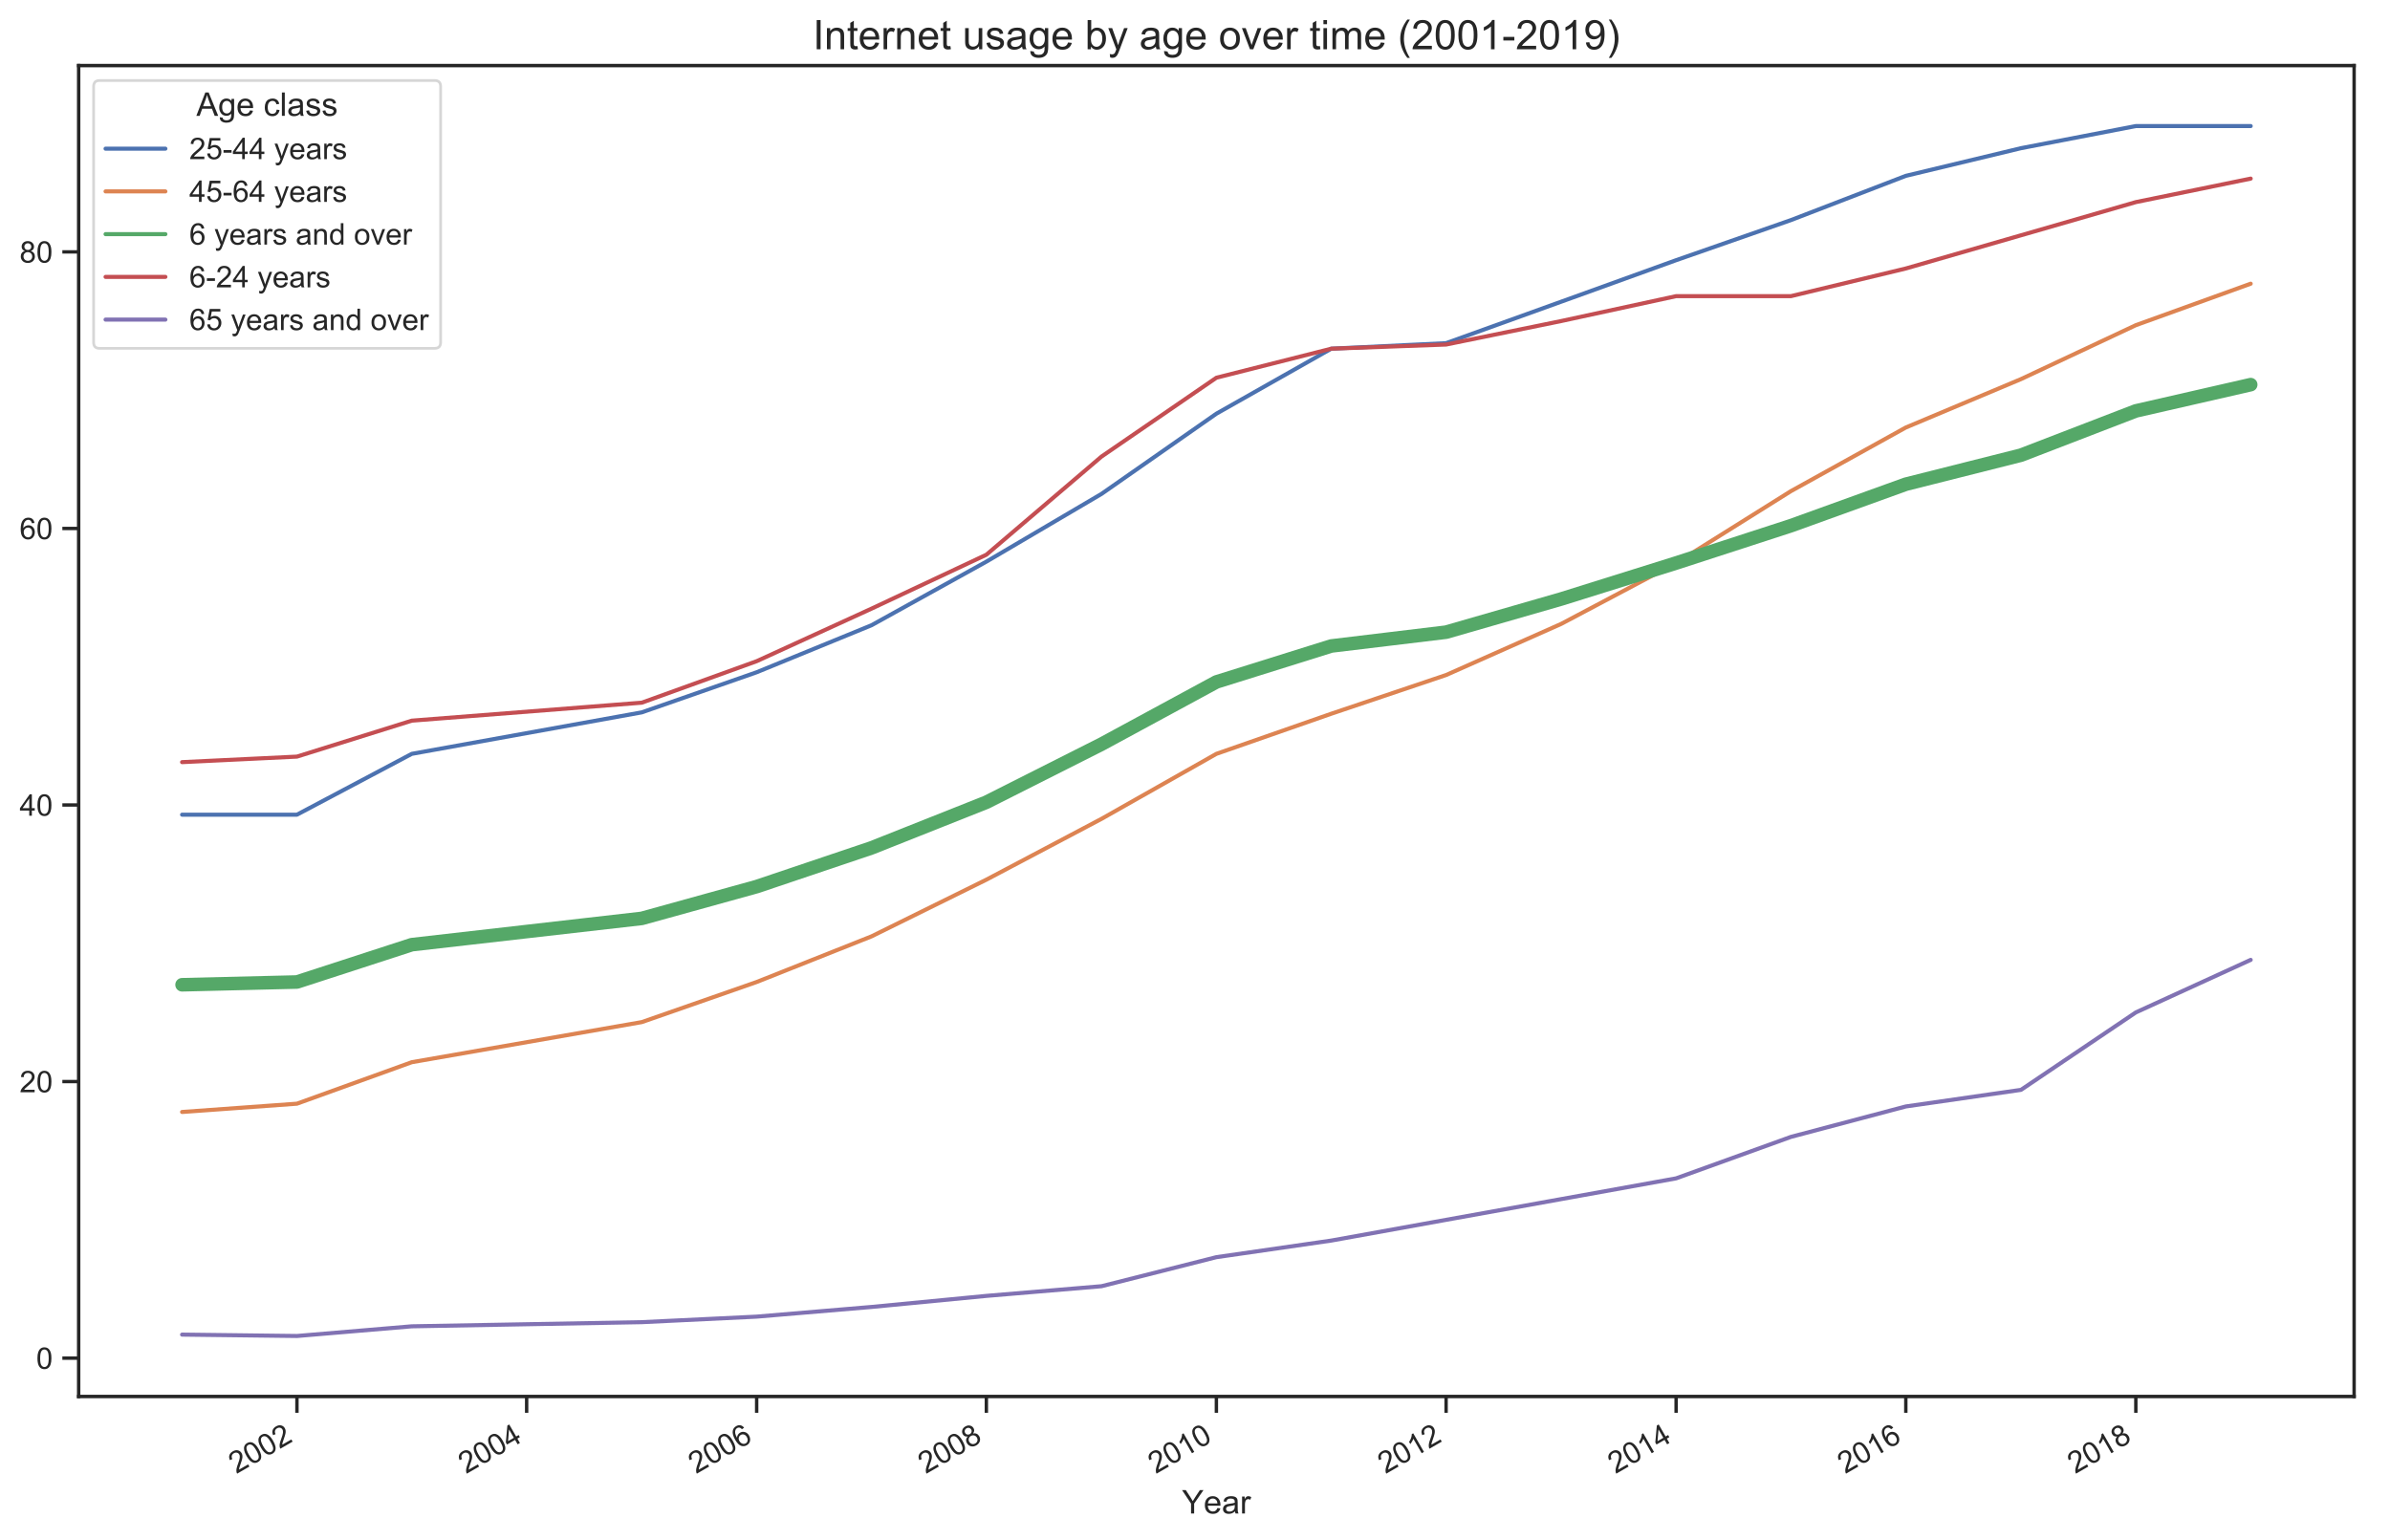 <?xml version="1.0" encoding="utf-8" standalone="no"?>
<!DOCTYPE svg PUBLIC "-//W3C//DTD SVG 1.1//EN"
  "http://www.w3.org/Graphics/SVG/1.1/DTD/svg11.dtd">
<!-- Created with matplotlib (https://matplotlib.org/) -->
<svg height="566.34pt" version="1.1" viewBox="0 0 879.134 566.34" width="879.134pt" xmlns="http://www.w3.org/2000/svg" xmlns:xlink="http://www.w3.org/1999/xlink">
 <defs>
  <style type="text/css">
*{stroke-linecap:butt;stroke-linejoin:round;}
  </style>
 </defs>
 <g id="figure_1">
  <g id="patch_1">
   <path d="M 0 566.34 
L 879.134 566.34 
L 879.134 0 
L 0 0 
z
" style="fill:#ffffff;"/>
  </g>
  <g id="axes_1">
   <g id="patch_2">
    <path d="M 28.934 513.72 
L 865.934 513.72 
L 865.934 24.12 
L 28.934 24.12 
z
" style="fill:#ffffff;"/>
   </g>
   <g id="matplotlib.axis_1">
    <g id="xtick_1">
     <g id="line2d_1">
      <defs>
       <path d="M 0 0 
L 0 6 
" id="m16eff3b6c9" style="stroke:#262626;stroke-width:1.25;"/>
      </defs>
      <g>
       <use style="fill:#262626;stroke:#262626;stroke-width:1.25;" x="109.227" xlink:href="#m16eff3b6c9" y="513.72"/>
      </g>
     </g>
     <g id="text_1">
      <!-- 2002 -->
      <defs>
       <path d="M 50.344 8.453 
L 50.344 0 
L 3.031 0 
Q 2.938 3.172 4.047 6.109 
Q 5.859 10.938 9.828 15.625 
Q 13.812 20.312 21.344 26.469 
Q 33.016 36.031 37.109 41.625 
Q 41.219 47.219 41.219 52.203 
Q 41.219 57.422 37.469 61 
Q 33.734 64.594 27.734 64.594 
Q 21.391 64.594 17.578 60.781 
Q 13.766 56.984 13.719 50.25 
L 4.688 51.172 
Q 5.609 61.281 11.656 66.578 
Q 17.719 71.875 27.938 71.875 
Q 38.234 71.875 44.234 66.156 
Q 50.25 60.453 50.25 52 
Q 50.25 47.703 48.484 43.547 
Q 46.734 39.406 42.656 34.812 
Q 38.578 30.219 29.109 22.219 
Q 21.188 15.578 18.938 13.203 
Q 16.703 10.844 15.234 8.453 
z
" id="ArialMT-50"/>
       <path d="M 4.156 35.297 
Q 4.156 48 6.766 55.734 
Q 9.375 63.484 14.516 67.672 
Q 19.672 71.875 27.484 71.875 
Q 33.25 71.875 37.594 69.547 
Q 41.938 67.234 44.766 62.859 
Q 47.609 58.5 49.219 52.219 
Q 50.828 45.953 50.828 35.297 
Q 50.828 22.703 48.234 14.969 
Q 45.656 7.234 40.5 3 
Q 35.359 -1.219 27.484 -1.219 
Q 17.141 -1.219 11.234 6.203 
Q 4.156 15.141 4.156 35.297 
z
M 13.188 35.297 
Q 13.188 17.672 17.312 11.828 
Q 21.438 6 27.484 6 
Q 33.547 6 37.672 11.859 
Q 41.797 17.719 41.797 35.297 
Q 41.797 52.984 37.672 58.781 
Q 33.547 64.594 27.391 64.594 
Q 21.344 64.594 17.719 59.469 
Q 13.188 52.938 13.188 35.297 
z
" id="ArialMT-48"/>
      </defs>
      <g style="fill:#262626;" transform="translate(86.943 542.272)rotate(-30)scale(0.11 -0.11)">
       <use xlink:href="#ArialMT-50"/>
       <use x="55.615" xlink:href="#ArialMT-48"/>
       <use x="111.23" xlink:href="#ArialMT-48"/>
       <use x="166.846" xlink:href="#ArialMT-50"/>
      </g>
     </g>
    </g>
    <g id="xtick_2">
     <g id="line2d_2">
      <g>
       <use style="fill:#262626;stroke:#262626;stroke-width:1.25;" x="193.721" xlink:href="#m16eff3b6c9" y="513.72"/>
      </g>
     </g>
     <g id="text_2">
      <!-- 2004 -->
      <defs>
       <path d="M 32.328 0 
L 32.328 17.141 
L 1.266 17.141 
L 1.266 25.203 
L 33.938 71.578 
L 41.109 71.578 
L 41.109 25.203 
L 50.781 25.203 
L 50.781 17.141 
L 41.109 17.141 
L 41.109 0 
z
M 32.328 25.203 
L 32.328 57.469 
L 9.906 25.203 
z
" id="ArialMT-52"/>
      </defs>
      <g style="fill:#262626;" transform="translate(171.437 542.272)rotate(-30)scale(0.11 -0.11)">
       <use xlink:href="#ArialMT-50"/>
       <use x="55.615" xlink:href="#ArialMT-48"/>
       <use x="111.23" xlink:href="#ArialMT-48"/>
       <use x="166.846" xlink:href="#ArialMT-52"/>
      </g>
     </g>
    </g>
    <g id="xtick_3">
     <g id="line2d_3">
      <g>
       <use style="fill:#262626;stroke:#262626;stroke-width:1.25;" x="278.33" xlink:href="#m16eff3b6c9" y="513.72"/>
      </g>
     </g>
     <g id="text_3">
      <!-- 2006 -->
      <defs>
       <path d="M 49.75 54.047 
L 41.016 53.375 
Q 39.844 58.547 37.703 60.891 
Q 34.125 64.656 28.906 64.656 
Q 24.703 64.656 21.531 62.312 
Q 17.391 59.281 14.984 53.469 
Q 12.594 47.656 12.5 36.922 
Q 15.672 41.75 20.266 44.094 
Q 24.859 46.438 29.891 46.438 
Q 38.672 46.438 44.844 39.969 
Q 51.031 33.5 51.031 23.25 
Q 51.031 16.5 48.125 10.719 
Q 45.219 4.938 40.141 1.859 
Q 35.062 -1.219 28.609 -1.219 
Q 17.625 -1.219 10.688 6.859 
Q 3.766 14.938 3.766 33.5 
Q 3.766 54.25 11.422 63.672 
Q 18.109 71.875 29.438 71.875 
Q 37.891 71.875 43.281 67.141 
Q 48.688 62.406 49.75 54.047 
z
M 13.875 23.188 
Q 13.875 18.656 15.797 14.5 
Q 17.719 10.359 21.188 8.172 
Q 24.656 6 28.469 6 
Q 34.031 6 38.031 10.484 
Q 42.047 14.984 42.047 22.703 
Q 42.047 30.125 38.078 34.391 
Q 34.125 38.672 28.125 38.672 
Q 22.172 38.672 18.016 34.391 
Q 13.875 30.125 13.875 23.188 
z
" id="ArialMT-54"/>
      </defs>
      <g style="fill:#262626;" transform="translate(256.047 542.272)rotate(-30)scale(0.11 -0.11)">
       <use xlink:href="#ArialMT-50"/>
       <use x="55.615" xlink:href="#ArialMT-48"/>
       <use x="111.23" xlink:href="#ArialMT-48"/>
       <use x="166.846" xlink:href="#ArialMT-54"/>
      </g>
     </g>
    </g>
    <g id="xtick_4">
     <g id="line2d_4">
      <g>
       <use style="fill:#262626;stroke:#262626;stroke-width:1.25;" x="362.824" xlink:href="#m16eff3b6c9" y="513.72"/>
      </g>
     </g>
     <g id="text_4">
      <!-- 2008 -->
      <defs>
       <path d="M 17.672 38.812 
Q 12.203 40.828 9.562 44.531 
Q 6.938 48.25 6.938 53.422 
Q 6.938 61.234 12.547 66.547 
Q 18.172 71.875 27.484 71.875 
Q 36.859 71.875 42.578 66.422 
Q 48.297 60.984 48.297 53.172 
Q 48.297 48.188 45.672 44.5 
Q 43.062 40.828 37.75 38.812 
Q 44.344 36.672 47.781 31.875 
Q 51.219 27.094 51.219 20.453 
Q 51.219 11.281 44.719 5.031 
Q 38.234 -1.219 27.641 -1.219 
Q 17.047 -1.219 10.547 5.047 
Q 4.047 11.328 4.047 20.703 
Q 4.047 27.688 7.594 32.391 
Q 11.141 37.109 17.672 38.812 
z
M 15.922 53.719 
Q 15.922 48.641 19.188 45.406 
Q 22.469 42.188 27.688 42.188 
Q 32.766 42.188 36.016 45.375 
Q 39.266 48.578 39.266 53.219 
Q 39.266 58.062 35.906 61.359 
Q 32.562 64.656 27.594 64.656 
Q 22.562 64.656 19.234 61.422 
Q 15.922 58.203 15.922 53.719 
z
M 13.094 20.656 
Q 13.094 16.891 14.875 13.375 
Q 16.656 9.859 20.172 7.922 
Q 23.688 6 27.734 6 
Q 34.031 6 38.125 10.047 
Q 42.234 14.109 42.234 20.359 
Q 42.234 26.703 38.016 30.859 
Q 33.797 35.016 27.438 35.016 
Q 21.234 35.016 17.156 30.906 
Q 13.094 26.812 13.094 20.656 
z
" id="ArialMT-56"/>
      </defs>
      <g style="fill:#262626;" transform="translate(340.541 542.272)rotate(-30)scale(0.11 -0.11)">
       <use xlink:href="#ArialMT-50"/>
       <use x="55.615" xlink:href="#ArialMT-48"/>
       <use x="111.23" xlink:href="#ArialMT-48"/>
       <use x="166.846" xlink:href="#ArialMT-56"/>
      </g>
     </g>
    </g>
    <g id="xtick_5">
     <g id="line2d_5">
      <g>
       <use style="fill:#262626;stroke:#262626;stroke-width:1.25;" x="447.434" xlink:href="#m16eff3b6c9" y="513.72"/>
      </g>
     </g>
     <g id="text_5">
      <!-- 2010 -->
      <defs>
       <path d="M 37.25 0 
L 28.469 0 
L 28.469 56 
Q 25.297 52.984 20.141 49.953 
Q 14.984 46.922 10.891 45.406 
L 10.891 53.906 
Q 18.266 57.375 23.781 62.297 
Q 29.297 67.234 31.594 71.875 
L 37.25 71.875 
z
" id="ArialMT-49"/>
      </defs>
      <g style="fill:#262626;" transform="translate(425.151 542.272)rotate(-30)scale(0.11 -0.11)">
       <use xlink:href="#ArialMT-50"/>
       <use x="55.615" xlink:href="#ArialMT-48"/>
       <use x="111.23" xlink:href="#ArialMT-49"/>
       <use x="166.846" xlink:href="#ArialMT-48"/>
      </g>
     </g>
    </g>
    <g id="xtick_6">
     <g id="line2d_6">
      <g>
       <use style="fill:#262626;stroke:#262626;stroke-width:1.25;" x="531.928" xlink:href="#m16eff3b6c9" y="513.72"/>
      </g>
     </g>
     <g id="text_6">
      <!-- 2012 -->
      <g style="fill:#262626;" transform="translate(509.645 542.272)rotate(-30)scale(0.11 -0.11)">
       <use xlink:href="#ArialMT-50"/>
       <use x="55.615" xlink:href="#ArialMT-48"/>
       <use x="111.23" xlink:href="#ArialMT-49"/>
       <use x="166.846" xlink:href="#ArialMT-50"/>
      </g>
     </g>
    </g>
    <g id="xtick_7">
     <g id="line2d_7">
      <g>
       <use style="fill:#262626;stroke:#262626;stroke-width:1.25;" x="616.538" xlink:href="#m16eff3b6c9" y="513.72"/>
      </g>
     </g>
     <g id="text_7">
      <!-- 2014 -->
      <g style="fill:#262626;" transform="translate(594.255 542.272)rotate(-30)scale(0.11 -0.11)">
       <use xlink:href="#ArialMT-50"/>
       <use x="55.615" xlink:href="#ArialMT-48"/>
       <use x="111.23" xlink:href="#ArialMT-49"/>
       <use x="166.846" xlink:href="#ArialMT-52"/>
      </g>
     </g>
    </g>
    <g id="xtick_8">
     <g id="line2d_8">
      <g>
       <use style="fill:#262626;stroke:#262626;stroke-width:1.25;" x="701.032" xlink:href="#m16eff3b6c9" y="513.72"/>
      </g>
     </g>
     <g id="text_8">
      <!-- 2016 -->
      <g style="fill:#262626;" transform="translate(678.749 542.272)rotate(-30)scale(0.11 -0.11)">
       <use xlink:href="#ArialMT-50"/>
       <use x="55.615" xlink:href="#ArialMT-48"/>
       <use x="111.23" xlink:href="#ArialMT-49"/>
       <use x="166.846" xlink:href="#ArialMT-54"/>
      </g>
     </g>
    </g>
    <g id="xtick_9">
     <g id="line2d_9">
      <g>
       <use style="fill:#262626;stroke:#262626;stroke-width:1.25;" x="785.642" xlink:href="#m16eff3b6c9" y="513.72"/>
      </g>
     </g>
     <g id="text_9">
      <!-- 2018 -->
      <g style="fill:#262626;" transform="translate(763.358 542.272)rotate(-30)scale(0.11 -0.11)">
       <use xlink:href="#ArialMT-50"/>
       <use x="55.615" xlink:href="#ArialMT-48"/>
       <use x="111.23" xlink:href="#ArialMT-49"/>
       <use x="166.846" xlink:href="#ArialMT-56"/>
      </g>
     </g>
    </g>
    <g id="text_10">
     <!-- Year -->
     <defs>
      <path d="M 27.875 0 
L 27.875 30.328 
L 0.297 71.578 
L 11.812 71.578 
L 25.922 50 
Q 29.828 43.953 33.203 37.891 
Q 36.422 43.5 41.016 50.531 
L 54.891 71.578 
L 65.922 71.578 
L 37.359 30.328 
L 37.359 0 
z
" id="ArialMT-89"/>
      <path d="M 42.094 16.703 
L 51.172 15.578 
Q 49.031 7.625 43.219 3.219 
Q 37.406 -1.172 28.375 -1.172 
Q 17 -1.172 10.328 5.828 
Q 3.656 12.844 3.656 25.484 
Q 3.656 38.578 10.391 45.797 
Q 17.141 53.031 27.875 53.031 
Q 38.281 53.031 44.875 45.953 
Q 51.469 38.875 51.469 26.031 
Q 51.469 25.25 51.422 23.688 
L 12.75 23.688 
Q 13.234 15.141 17.578 10.594 
Q 21.922 6.062 28.422 6.062 
Q 33.25 6.062 36.672 8.594 
Q 40.094 11.141 42.094 16.703 
z
M 13.234 30.906 
L 42.188 30.906 
Q 41.609 37.453 38.875 40.719 
Q 34.672 45.797 27.984 45.797 
Q 21.922 45.797 17.797 41.75 
Q 13.672 37.703 13.234 30.906 
z
" id="ArialMT-101"/>
      <path d="M 40.438 6.391 
Q 35.547 2.25 31.031 0.531 
Q 26.516 -1.172 21.344 -1.172 
Q 12.797 -1.172 8.203 3 
Q 3.609 7.172 3.609 13.672 
Q 3.609 17.484 5.344 20.625 
Q 7.078 23.781 9.891 25.688 
Q 12.703 27.594 16.219 28.562 
Q 18.797 29.25 24.031 29.891 
Q 34.672 31.156 39.703 32.906 
Q 39.75 34.719 39.75 35.203 
Q 39.75 40.578 37.25 42.781 
Q 33.891 45.75 27.25 45.75 
Q 21.047 45.75 18.094 43.578 
Q 15.141 41.406 13.719 35.891 
L 5.125 37.062 
Q 6.297 42.578 8.984 45.969 
Q 11.672 49.359 16.75 51.188 
Q 21.828 53.031 28.516 53.031 
Q 35.156 53.031 39.297 51.469 
Q 43.453 49.906 45.406 47.531 
Q 47.359 45.172 48.141 41.547 
Q 48.578 39.312 48.578 33.453 
L 48.578 21.734 
Q 48.578 9.469 49.141 6.219 
Q 49.703 2.984 51.375 0 
L 42.188 0 
Q 40.828 2.734 40.438 6.391 
z
M 39.703 26.031 
Q 34.906 24.078 25.344 22.703 
Q 19.922 21.922 17.672 20.938 
Q 15.438 19.969 14.203 18.094 
Q 12.984 16.219 12.984 13.922 
Q 12.984 10.406 15.641 8.062 
Q 18.312 5.719 23.438 5.719 
Q 28.516 5.719 32.469 7.938 
Q 36.422 10.156 38.281 14.016 
Q 39.703 17 39.703 22.797 
z
" id="ArialMT-97"/>
      <path d="M 6.5 0 
L 6.5 51.859 
L 14.406 51.859 
L 14.406 44 
Q 17.438 49.516 20 51.266 
Q 22.562 53.031 25.641 53.031 
Q 30.078 53.031 34.672 50.203 
L 31.641 42.047 
Q 28.422 43.953 25.203 43.953 
Q 22.312 43.953 20.016 42.219 
Q 17.719 40.484 16.75 37.406 
Q 15.281 32.719 15.281 27.156 
L 15.281 0 
z
" id="ArialMT-114"/>
     </defs>
     <g style="fill:#262626;" transform="translate(434.769 556.755)scale(0.12 -0.12)">
      <use xlink:href="#ArialMT-89"/>
      <use x="66.559" xlink:href="#ArialMT-101"/>
      <use x="122.174" xlink:href="#ArialMT-97"/>
      <use x="177.789" xlink:href="#ArialMT-114"/>
     </g>
    </g>
   </g>
   <g id="matplotlib.axis_2">
    <g id="ytick_1">
     <g id="line2d_10">
      <defs>
       <path d="M 0 0 
L -6 0 
" id="ma5014ea95d" style="stroke:#262626;stroke-width:1.25;"/>
      </defs>
      <g>
       <use style="fill:#262626;stroke:#262626;stroke-width:1.25;" x="28.934" xlink:href="#ma5014ea95d" y="499.604"/>
      </g>
     </g>
     <g id="text_11">
      <!-- 0 -->
      <g style="fill:#262626;" transform="translate(13.317 503.541)scale(0.11 -0.11)">
       <use xlink:href="#ArialMT-48"/>
      </g>
     </g>
    </g>
    <g id="ytick_2">
     <g id="line2d_11">
      <g>
       <use style="fill:#262626;stroke:#262626;stroke-width:1.25;" x="28.934" xlink:href="#ma5014ea95d" y="397.869"/>
      </g>
     </g>
     <g id="text_12">
      <!-- 20 -->
      <g style="fill:#262626;" transform="translate(7.2 401.806)scale(0.11 -0.11)">
       <use xlink:href="#ArialMT-50"/>
       <use x="55.615" xlink:href="#ArialMT-48"/>
      </g>
     </g>
    </g>
    <g id="ytick_3">
     <g id="line2d_12">
      <g>
       <use style="fill:#262626;stroke:#262626;stroke-width:1.25;" x="28.934" xlink:href="#ma5014ea95d" y="296.134"/>
      </g>
     </g>
     <g id="text_13">
      <!-- 40 -->
      <g style="fill:#262626;" transform="translate(7.2 300.07)scale(0.11 -0.11)">
       <use xlink:href="#ArialMT-52"/>
       <use x="55.615" xlink:href="#ArialMT-48"/>
      </g>
     </g>
    </g>
    <g id="ytick_4">
     <g id="line2d_13">
      <g>
       <use style="fill:#262626;stroke:#262626;stroke-width:1.25;" x="28.934" xlink:href="#ma5014ea95d" y="194.399"/>
      </g>
     </g>
     <g id="text_14">
      <!-- 60 -->
      <g style="fill:#262626;" transform="translate(7.2 198.335)scale(0.11 -0.11)">
       <use xlink:href="#ArialMT-54"/>
       <use x="55.615" xlink:href="#ArialMT-48"/>
      </g>
     </g>
    </g>
    <g id="ytick_5">
     <g id="line2d_14">
      <g>
       <use style="fill:#262626;stroke:#262626;stroke-width:1.25;" x="28.934" xlink:href="#ma5014ea95d" y="92.664"/>
      </g>
     </g>
     <g id="text_15">
      <!-- 80 -->
      <g style="fill:#262626;" transform="translate(7.2 96.6)scale(0.11 -0.11)">
       <use xlink:href="#ArialMT-56"/>
       <use x="55.615" xlink:href="#ArialMT-48"/>
      </g>
     </g>
    </g>
   </g>
   <g id="line2d_15">
    <path clip-path="url(#pc38eb855ef)" d="M 66.98 299.694 
L 109.227 299.694 
L 151.474 277.313 
L 236.083 262.052 
L 278.33 247.301 
L 320.577 230.006 
L 362.824 206.607 
L 405.187 181.682 
L 447.434 152.179 
L 489.681 128.271 
L 531.928 126.236 
L 574.291 110.976 
L 616.538 95.716 
L 658.785 80.964 
L 701.032 64.686 
L 743.395 54.513 
L 785.642 46.374 
L 827.889 46.374 
" style="fill:none;stroke:#4c72b0;stroke-linecap:round;stroke-width:1.5;"/>
   </g>
   <g id="line2d_16">
    <path clip-path="url(#pc38eb855ef)" d="M 66.98 409.06 
L 109.227 406.008 
L 151.474 390.747 
L 236.083 375.996 
L 278.33 361.244 
L 320.577 344.458 
L 362.824 323.602 
L 405.187 301.22 
L 447.434 277.313 
L 489.681 262.561 
L 531.928 248.318 
L 574.291 229.497 
L 616.538 207.115 
L 658.785 180.664 
L 701.032 157.265 
L 743.395 139.462 
L 785.642 119.623 
L 827.889 104.363 
" style="fill:none;stroke:#dd8452;stroke-linecap:round;stroke-width:1.5;"/>
   </g>
   <g id="line2d_17">
    <path clip-path="url(#pc38eb855ef)" d="M 66.98 362.261 
L 109.227 361.244 
L 151.474 347.51 
L 236.083 337.845 
L 278.33 326.146 
L 320.577 311.903 
L 362.824 295.116 
L 405.187 273.752 
L 447.434 250.862 
L 489.681 237.636 
L 531.928 232.549 
L 574.291 220.341 
L 616.538 207.115 
L 658.785 193.381 
L 701.032 178.121 
L 743.395 167.439 
L 785.642 151.161 
L 827.889 141.496 
" style="fill:none;stroke:#55a868;stroke-linecap:round;stroke-width:5;"/>
   </g>
   <g id="line2d_18">
    <path clip-path="url(#pc38eb855ef)" d="M 66.98 280.365 
L 109.227 278.33 
L 151.474 265.104 
L 236.083 258.492 
L 278.33 243.231 
L 320.577 223.902 
L 362.824 204.063 
L 405.187 167.947 
L 447.434 138.953 
L 489.681 128.271 
L 531.928 126.745 
L 574.291 118.097 
L 616.538 108.941 
L 658.785 108.941 
L 701.032 98.768 
L 743.395 86.559 
L 785.642 74.351 
L 827.889 65.704 
" style="fill:none;stroke:#c44e52;stroke-linecap:round;stroke-width:1.5;"/>
   </g>
   <g id="line2d_19">
    <path clip-path="url(#pc38eb855ef)" d="M 66.98 490.956 
L 109.227 491.465 
L 151.474 487.904 
L 236.083 486.378 
L 278.33 484.344 
L 320.577 480.783 
L 362.824 476.713 
L 405.187 473.153 
L 447.434 462.47 
L 489.681 456.366 
L 531.928 448.736 
L 574.291 441.106 
L 616.538 433.476 
L 658.785 418.216 
L 701.032 407.025 
L 743.395 400.921 
L 785.642 372.435 
L 827.889 353.105 
" style="fill:none;stroke:#8172b3;stroke-linecap:round;stroke-width:1.5;"/>
   </g>
   <g id="patch_3">
    <path d="M 28.934 513.72 
L 28.934 24.12 
" style="fill:none;stroke:#262626;stroke-linecap:square;stroke-linejoin:miter;stroke-width:1.25;"/>
   </g>
   <g id="patch_4">
    <path d="M 865.934 513.72 
L 865.934 24.12 
" style="fill:none;stroke:#262626;stroke-linecap:square;stroke-linejoin:miter;stroke-width:1.25;"/>
   </g>
   <g id="patch_5">
    <path d="M 28.934 513.72 
L 865.934 513.72 
" style="fill:none;stroke:#262626;stroke-linecap:square;stroke-linejoin:miter;stroke-width:1.25;"/>
   </g>
   <g id="patch_6">
    <path d="M 28.934 24.12 
L 865.934 24.12 
" style="fill:none;stroke:#262626;stroke-linecap:square;stroke-linejoin:miter;stroke-width:1.25;"/>
   </g>
   <g id="text_16">
    <!-- Internet usage by age over time (2001-2019) -->
    <defs>
     <path d="M 9.328 0 
L 9.328 71.578 
L 18.797 71.578 
L 18.797 0 
z
" id="ArialMT-73"/>
     <path d="M 6.594 0 
L 6.594 51.859 
L 14.5 51.859 
L 14.5 44.484 
Q 20.219 53.031 31 53.031 
Q 35.688 53.031 39.625 51.344 
Q 43.562 49.656 45.516 46.922 
Q 47.469 44.188 48.25 40.438 
Q 48.734 37.984 48.734 31.891 
L 48.734 0 
L 39.938 0 
L 39.938 31.547 
Q 39.938 36.922 38.906 39.578 
Q 37.891 42.234 35.281 43.812 
Q 32.672 45.406 29.156 45.406 
Q 23.531 45.406 19.453 41.844 
Q 15.375 38.281 15.375 28.328 
L 15.375 0 
z
" id="ArialMT-110"/>
     <path d="M 25.781 7.859 
L 27.047 0.094 
Q 23.344 -0.688 20.406 -0.688 
Q 15.625 -0.688 12.984 0.828 
Q 10.359 2.344 9.281 4.812 
Q 8.203 7.281 8.203 15.188 
L 8.203 45.016 
L 1.766 45.016 
L 1.766 51.859 
L 8.203 51.859 
L 8.203 64.703 
L 16.938 69.969 
L 16.938 51.859 
L 25.781 51.859 
L 25.781 45.016 
L 16.938 45.016 
L 16.938 14.703 
Q 16.938 10.938 17.406 9.859 
Q 17.875 8.797 18.922 8.156 
Q 19.969 7.516 21.922 7.516 
Q 23.391 7.516 25.781 7.859 
z
" id="ArialMT-116"/>
     <path id="ArialMT-32"/>
     <path d="M 40.578 0 
L 40.578 7.625 
Q 34.516 -1.172 24.125 -1.172 
Q 19.531 -1.172 15.547 0.578 
Q 11.578 2.344 9.641 5 
Q 7.719 7.672 6.938 11.531 
Q 6.391 14.109 6.391 19.734 
L 6.391 51.859 
L 15.188 51.859 
L 15.188 23.094 
Q 15.188 16.219 15.719 13.812 
Q 16.547 10.359 19.234 8.375 
Q 21.922 6.391 25.875 6.391 
Q 29.828 6.391 33.297 8.422 
Q 36.766 10.453 38.203 13.938 
Q 39.656 17.438 39.656 24.078 
L 39.656 51.859 
L 48.438 51.859 
L 48.438 0 
z
" id="ArialMT-117"/>
     <path d="M 3.078 15.484 
L 11.766 16.844 
Q 12.5 11.625 15.844 8.844 
Q 19.188 6.062 25.203 6.062 
Q 31.25 6.062 34.172 8.516 
Q 37.109 10.984 37.109 14.312 
Q 37.109 17.281 34.516 19 
Q 32.719 20.172 25.531 21.969 
Q 15.875 24.422 12.141 26.203 
Q 8.406 27.984 6.469 31.125 
Q 4.547 34.281 4.547 38.094 
Q 4.547 41.547 6.125 44.5 
Q 7.719 47.469 10.453 49.422 
Q 12.5 50.922 16.031 51.969 
Q 19.578 53.031 23.641 53.031 
Q 29.734 53.031 34.344 51.266 
Q 38.969 49.516 41.156 46.5 
Q 43.359 43.5 44.188 38.484 
L 35.594 37.312 
Q 35.016 41.312 32.203 43.547 
Q 29.391 45.797 24.266 45.797 
Q 18.219 45.797 15.625 43.797 
Q 13.031 41.797 13.031 39.109 
Q 13.031 37.406 14.109 36.031 
Q 15.188 34.625 17.484 33.688 
Q 18.797 33.203 25.25 31.453 
Q 34.578 28.953 38.25 27.359 
Q 41.938 25.781 44.031 22.75 
Q 46.141 19.734 46.141 15.234 
Q 46.141 10.844 43.578 6.953 
Q 41.016 3.078 36.172 0.953 
Q 31.344 -1.172 25.25 -1.172 
Q 15.141 -1.172 9.844 3.031 
Q 4.547 7.234 3.078 15.484 
z
" id="ArialMT-115"/>
     <path d="M 4.984 -4.297 
L 13.531 -5.562 
Q 14.062 -9.516 16.5 -11.328 
Q 19.781 -13.766 25.438 -13.766 
Q 31.547 -13.766 34.859 -11.328 
Q 38.188 -8.891 39.359 -4.5 
Q 40.047 -1.812 39.984 6.781 
Q 34.234 0 25.641 0 
Q 14.938 0 9.078 7.719 
Q 3.219 15.438 3.219 26.219 
Q 3.219 33.641 5.906 39.906 
Q 8.594 46.188 13.688 49.609 
Q 18.797 53.031 25.688 53.031 
Q 34.859 53.031 40.828 45.609 
L 40.828 51.859 
L 48.922 51.859 
L 48.922 7.031 
Q 48.922 -5.078 46.453 -10.125 
Q 44 -15.188 38.641 -18.109 
Q 33.297 -21.047 25.484 -21.047 
Q 16.219 -21.047 10.5 -16.875 
Q 4.781 -12.703 4.984 -4.297 
z
M 12.25 26.859 
Q 12.25 16.656 16.297 11.969 
Q 20.359 7.281 26.469 7.281 
Q 32.516 7.281 36.609 11.938 
Q 40.719 16.609 40.719 26.562 
Q 40.719 36.078 36.5 40.906 
Q 32.281 45.75 26.312 45.75 
Q 20.453 45.75 16.344 40.984 
Q 12.25 36.234 12.25 26.859 
z
" id="ArialMT-103"/>
     <path d="M 14.703 0 
L 6.547 0 
L 6.547 71.578 
L 15.328 71.578 
L 15.328 46.047 
Q 20.906 53.031 29.547 53.031 
Q 34.328 53.031 38.594 51.094 
Q 42.875 49.172 45.625 45.672 
Q 48.391 42.188 49.953 37.25 
Q 51.516 32.328 51.516 26.703 
Q 51.516 13.375 44.922 6.094 
Q 38.328 -1.172 29.109 -1.172 
Q 19.922 -1.172 14.703 6.5 
z
M 14.594 26.312 
Q 14.594 17 17.141 12.844 
Q 21.297 6.062 28.375 6.062 
Q 34.125 6.062 38.328 11.062 
Q 42.531 16.062 42.531 25.984 
Q 42.531 36.141 38.5 40.969 
Q 34.469 45.797 28.766 45.797 
Q 23 45.797 18.797 40.797 
Q 14.594 35.797 14.594 26.312 
z
" id="ArialMT-98"/>
     <path d="M 6.203 -19.969 
L 5.219 -11.719 
Q 8.109 -12.5 10.25 -12.5 
Q 13.188 -12.5 14.938 -11.516 
Q 16.703 -10.547 17.828 -8.797 
Q 18.656 -7.469 20.516 -2.25 
Q 20.75 -1.516 21.297 -0.094 
L 1.609 51.859 
L 11.078 51.859 
L 21.875 21.828 
Q 23.969 16.109 25.641 9.812 
Q 27.156 15.875 29.25 21.625 
L 40.328 51.859 
L 49.125 51.859 
L 29.391 -0.875 
Q 26.219 -9.422 24.469 -12.641 
Q 22.125 -17 19.094 -19.016 
Q 16.062 -21.047 11.859 -21.047 
Q 9.328 -21.047 6.203 -19.969 
z
" id="ArialMT-121"/>
     <path d="M 3.328 25.922 
Q 3.328 40.328 11.328 47.266 
Q 18.016 53.031 27.641 53.031 
Q 38.328 53.031 45.109 46.016 
Q 51.906 39.016 51.906 26.656 
Q 51.906 16.656 48.906 10.906 
Q 45.906 5.172 40.156 2 
Q 34.422 -1.172 27.641 -1.172 
Q 16.75 -1.172 10.031 5.812 
Q 3.328 12.797 3.328 25.922 
z
M 12.359 25.922 
Q 12.359 15.969 16.703 11.016 
Q 21.047 6.062 27.641 6.062 
Q 34.188 6.062 38.531 11.031 
Q 42.875 16.016 42.875 26.219 
Q 42.875 35.844 38.5 40.797 
Q 34.125 45.75 27.641 45.75 
Q 21.047 45.75 16.703 40.812 
Q 12.359 35.891 12.359 25.922 
z
" id="ArialMT-111"/>
     <path d="M 21 0 
L 1.266 51.859 
L 10.547 51.859 
L 21.688 20.797 
Q 23.484 15.766 25 10.359 
Q 26.172 14.453 28.266 20.219 
L 39.797 51.859 
L 48.828 51.859 
L 29.203 0 
z
" id="ArialMT-118"/>
     <path d="M 6.641 61.469 
L 6.641 71.578 
L 15.438 71.578 
L 15.438 61.469 
z
M 6.641 0 
L 6.641 51.859 
L 15.438 51.859 
L 15.438 0 
z
" id="ArialMT-105"/>
     <path d="M 6.594 0 
L 6.594 51.859 
L 14.453 51.859 
L 14.453 44.578 
Q 16.891 48.391 20.938 50.703 
Q 25 53.031 30.172 53.031 
Q 35.938 53.031 39.625 50.641 
Q 43.312 48.25 44.828 43.953 
Q 50.984 53.031 60.844 53.031 
Q 68.562 53.031 72.703 48.75 
Q 76.859 44.484 76.859 35.594 
L 76.859 0 
L 68.109 0 
L 68.109 32.672 
Q 68.109 37.938 67.25 40.25 
Q 66.406 42.578 64.156 43.984 
Q 61.922 45.406 58.891 45.406 
Q 53.422 45.406 49.797 41.766 
Q 46.188 38.141 46.188 30.125 
L 46.188 0 
L 37.406 0 
L 37.406 33.688 
Q 37.406 39.547 35.25 42.469 
Q 33.109 45.406 28.219 45.406 
Q 24.516 45.406 21.359 43.453 
Q 18.219 41.5 16.797 37.734 
Q 15.375 33.984 15.375 26.906 
L 15.375 0 
z
" id="ArialMT-109"/>
     <path d="M 23.391 -21.047 
Q 16.109 -11.859 11.078 0.438 
Q 6.062 12.75 6.062 25.922 
Q 6.062 37.547 9.812 48.188 
Q 14.203 60.547 23.391 72.797 
L 29.688 72.797 
Q 23.781 62.641 21.875 58.297 
Q 18.891 51.562 17.188 44.234 
Q 15.094 35.109 15.094 25.875 
Q 15.094 2.391 29.688 -21.047 
z
" id="ArialMT-40"/>
     <path d="M 3.172 21.484 
L 3.172 30.328 
L 30.172 30.328 
L 30.172 21.484 
z
" id="ArialMT-45"/>
     <path d="M 5.469 16.547 
L 13.922 17.328 
Q 14.984 11.375 18.016 8.688 
Q 21.047 6 25.781 6 
Q 29.828 6 32.875 7.859 
Q 35.938 9.719 37.891 12.812 
Q 39.844 15.922 41.156 21.188 
Q 42.484 26.469 42.484 31.938 
Q 42.484 32.516 42.438 33.688 
Q 39.797 29.5 35.234 26.875 
Q 30.672 24.266 25.344 24.266 
Q 16.453 24.266 10.297 30.703 
Q 4.156 37.156 4.156 47.703 
Q 4.156 58.594 10.578 65.234 
Q 17 71.875 26.656 71.875 
Q 33.641 71.875 39.422 68.109 
Q 45.219 64.359 48.219 57.391 
Q 51.219 50.438 51.219 37.25 
Q 51.219 23.531 48.234 15.406 
Q 45.266 7.281 39.375 3.031 
Q 33.5 -1.219 25.594 -1.219 
Q 17.188 -1.219 11.859 3.438 
Q 6.547 8.109 5.469 16.547 
z
M 41.453 48.141 
Q 41.453 55.719 37.422 60.156 
Q 33.406 64.594 27.734 64.594 
Q 21.875 64.594 17.531 59.812 
Q 13.188 55.031 13.188 47.406 
Q 13.188 40.578 17.312 36.297 
Q 21.438 32.031 27.484 32.031 
Q 33.594 32.031 37.516 36.297 
Q 41.453 40.578 41.453 48.141 
z
" id="ArialMT-57"/>
     <path d="M 12.359 -21.047 
L 6.062 -21.047 
Q 20.656 2.391 20.656 25.875 
Q 20.656 35.062 18.562 44.094 
Q 16.891 51.422 13.922 58.156 
Q 12.016 62.547 6.062 72.797 
L 12.359 72.797 
Q 21.531 60.547 25.922 48.188 
Q 29.688 37.547 29.688 25.922 
Q 29.688 12.75 24.625 0.438 
Q 19.578 -11.859 12.359 -21.047 
z
" id="ArialMT-41"/>
    </defs>
    <g style="fill:#262626;" transform="translate(299.022 18.12)scale(0.15 -0.15)">
     <use xlink:href="#ArialMT-73"/>
     <use x="27.783" xlink:href="#ArialMT-110"/>
     <use x="83.398" xlink:href="#ArialMT-116"/>
     <use x="111.182" xlink:href="#ArialMT-101"/>
     <use x="166.797" xlink:href="#ArialMT-114"/>
     <use x="200.098" xlink:href="#ArialMT-110"/>
     <use x="255.713" xlink:href="#ArialMT-101"/>
     <use x="311.328" xlink:href="#ArialMT-116"/>
     <use x="339.111" xlink:href="#ArialMT-32"/>
     <use x="366.895" xlink:href="#ArialMT-117"/>
     <use x="422.51" xlink:href="#ArialMT-115"/>
     <use x="472.51" xlink:href="#ArialMT-97"/>
     <use x="528.125" xlink:href="#ArialMT-103"/>
     <use x="583.74" xlink:href="#ArialMT-101"/>
     <use x="639.355" xlink:href="#ArialMT-32"/>
     <use x="667.139" xlink:href="#ArialMT-98"/>
     <use x="722.754" xlink:href="#ArialMT-121"/>
     <use x="772.754" xlink:href="#ArialMT-32"/>
     <use x="800.537" xlink:href="#ArialMT-97"/>
     <use x="856.152" xlink:href="#ArialMT-103"/>
     <use x="911.768" xlink:href="#ArialMT-101"/>
     <use x="967.383" xlink:href="#ArialMT-32"/>
     <use x="995.166" xlink:href="#ArialMT-111"/>
     <use x="1050.781" xlink:href="#ArialMT-118"/>
     <use x="1100.781" xlink:href="#ArialMT-101"/>
     <use x="1156.396" xlink:href="#ArialMT-114"/>
     <use x="1189.697" xlink:href="#ArialMT-32"/>
     <use x="1217.48" xlink:href="#ArialMT-116"/>
     <use x="1245.264" xlink:href="#ArialMT-105"/>
     <use x="1267.48" xlink:href="#ArialMT-109"/>
     <use x="1350.781" xlink:href="#ArialMT-101"/>
     <use x="1406.396" xlink:href="#ArialMT-32"/>
     <use x="1434.18" xlink:href="#ArialMT-40"/>
     <use x="1467.48" xlink:href="#ArialMT-50"/>
     <use x="1523.096" xlink:href="#ArialMT-48"/>
     <use x="1578.711" xlink:href="#ArialMT-48"/>
     <use x="1634.326" xlink:href="#ArialMT-49"/>
     <use x="1689.941" xlink:href="#ArialMT-45"/>
     <use x="1723.242" xlink:href="#ArialMT-50"/>
     <use x="1778.857" xlink:href="#ArialMT-48"/>
     <use x="1834.473" xlink:href="#ArialMT-49"/>
     <use x="1890.088" xlink:href="#ArialMT-57"/>
     <use x="1945.703" xlink:href="#ArialMT-41"/>
    </g>
   </g>
   <g id="legend_1">
    <g id="patch_7">
     <path d="M 36.634 128.142 
L 159.88 128.142 
Q 162.08 128.142 162.08 125.942 
L 162.08 31.82 
Q 162.08 29.62 159.88 29.62 
L 36.634 29.62 
Q 34.434 29.62 34.434 31.82 
L 34.434 125.942 
Q 34.434 128.142 36.634 128.142 
z
" style="fill:#ffffff;opacity:0.8;stroke:#cccccc;stroke-linejoin:miter;"/>
    </g>
    <g id="text_17">
     <!-- Age class -->
     <defs>
      <path d="M -0.141 0 
L 27.344 71.578 
L 37.547 71.578 
L 66.844 0 
L 56.062 0 
L 47.703 21.688 
L 17.781 21.688 
L 9.906 0 
z
M 20.516 29.391 
L 44.781 29.391 
L 37.312 49.219 
Q 33.891 58.25 32.234 64.062 
Q 30.859 57.172 28.375 50.391 
z
" id="ArialMT-65"/>
      <path d="M 40.438 19 
L 49.078 17.875 
Q 47.656 8.938 41.812 3.875 
Q 35.984 -1.172 27.484 -1.172 
Q 16.844 -1.172 10.375 5.781 
Q 3.906 12.75 3.906 25.734 
Q 3.906 34.125 6.688 40.422 
Q 9.469 46.734 15.156 49.875 
Q 20.844 53.031 27.547 53.031 
Q 35.984 53.031 41.359 48.75 
Q 46.734 44.484 48.25 36.625 
L 39.703 35.297 
Q 38.484 40.531 35.375 43.156 
Q 32.281 45.797 27.875 45.797 
Q 21.234 45.797 17.078 41.031 
Q 12.938 36.281 12.938 25.984 
Q 12.938 15.531 16.938 10.797 
Q 20.953 6.062 27.391 6.062 
Q 32.562 6.062 36.031 9.234 
Q 39.5 12.406 40.438 19 
z
" id="ArialMT-99"/>
      <path d="M 6.391 0 
L 6.391 71.578 
L 15.188 71.578 
L 15.188 0 
z
" id="ArialMT-108"/>
     </defs>
     <g style="fill:#262626;" transform="translate(72.245 42.609)scale(0.12 -0.12)">
      <use xlink:href="#ArialMT-65"/>
      <use x="66.699" xlink:href="#ArialMT-103"/>
      <use x="122.314" xlink:href="#ArialMT-101"/>
      <use x="177.93" xlink:href="#ArialMT-32"/>
      <use x="205.713" xlink:href="#ArialMT-99"/>
      <use x="255.713" xlink:href="#ArialMT-108"/>
      <use x="277.93" xlink:href="#ArialMT-97"/>
      <use x="333.545" xlink:href="#ArialMT-115"/>
      <use x="383.545" xlink:href="#ArialMT-115"/>
     </g>
    </g>
    <g id="line2d_20">
     <path d="M 38.834 54.691 
L 60.834 54.691 
" style="fill:none;stroke:#4c72b0;stroke-linecap:round;stroke-width:1.5;"/>
    </g>
    <g id="line2d_21"/>
    <g id="text_18">
     <!-- 25-44 years -->
     <defs>
      <path d="M 4.156 18.75 
L 13.375 19.531 
Q 14.406 12.797 18.141 9.391 
Q 21.875 6 27.156 6 
Q 33.5 6 37.891 10.781 
Q 42.281 15.578 42.281 23.484 
Q 42.281 31 38.062 35.344 
Q 33.844 39.703 27 39.703 
Q 22.75 39.703 19.328 37.766 
Q 15.922 35.844 13.969 32.766 
L 5.719 33.844 
L 12.641 70.609 
L 48.25 70.609 
L 48.25 62.203 
L 19.672 62.203 
L 15.828 42.969 
Q 22.266 47.469 29.344 47.469 
Q 38.719 47.469 45.156 40.969 
Q 51.609 34.469 51.609 24.266 
Q 51.609 14.547 45.953 7.469 
Q 39.062 -1.219 27.156 -1.219 
Q 17.391 -1.219 11.203 4.25 
Q 5.031 9.719 4.156 18.75 
z
" id="ArialMT-53"/>
     </defs>
     <g style="fill:#262626;" transform="translate(69.634 58.541)scale(0.11 -0.11)">
      <use xlink:href="#ArialMT-50"/>
      <use x="55.615" xlink:href="#ArialMT-53"/>
      <use x="111.23" xlink:href="#ArialMT-45"/>
      <use x="144.531" xlink:href="#ArialMT-52"/>
      <use x="200.146" xlink:href="#ArialMT-52"/>
      <use x="255.762" xlink:href="#ArialMT-32"/>
      <use x="283.545" xlink:href="#ArialMT-121"/>
      <use x="333.545" xlink:href="#ArialMT-101"/>
      <use x="389.16" xlink:href="#ArialMT-97"/>
      <use x="444.775" xlink:href="#ArialMT-114"/>
      <use x="478.076" xlink:href="#ArialMT-115"/>
     </g>
    </g>
    <g id="line2d_22">
     <path d="M 38.834 70.412 
L 60.834 70.412 
" style="fill:none;stroke:#dd8452;stroke-linecap:round;stroke-width:1.5;"/>
    </g>
    <g id="line2d_23"/>
    <g id="text_19">
     <!-- 45-64 years -->
     <g style="fill:#262626;" transform="translate(69.634 74.262)scale(0.11 -0.11)">
      <use xlink:href="#ArialMT-52"/>
      <use x="55.615" xlink:href="#ArialMT-53"/>
      <use x="111.23" xlink:href="#ArialMT-45"/>
      <use x="144.531" xlink:href="#ArialMT-54"/>
      <use x="200.146" xlink:href="#ArialMT-52"/>
      <use x="255.762" xlink:href="#ArialMT-32"/>
      <use x="283.545" xlink:href="#ArialMT-121"/>
      <use x="333.545" xlink:href="#ArialMT-101"/>
      <use x="389.16" xlink:href="#ArialMT-97"/>
      <use x="444.775" xlink:href="#ArialMT-114"/>
      <use x="478.076" xlink:href="#ArialMT-115"/>
     </g>
    </g>
    <g id="line2d_24">
     <path d="M 38.834 86.134 
L 60.834 86.134 
" style="fill:none;stroke:#55a868;stroke-linecap:round;stroke-width:1.5;"/>
    </g>
    <g id="line2d_25"/>
    <g id="text_20">
     <!-- 6 years and over -->
     <defs>
      <path d="M 40.234 0 
L 40.234 6.547 
Q 35.297 -1.172 25.734 -1.172 
Q 19.531 -1.172 14.328 2.25 
Q 9.125 5.672 6.266 11.797 
Q 3.422 17.922 3.422 25.875 
Q 3.422 33.641 6 39.969 
Q 8.594 46.297 13.766 49.656 
Q 18.953 53.031 25.344 53.031 
Q 30.031 53.031 33.688 51.047 
Q 37.359 49.078 39.656 45.906 
L 39.656 71.578 
L 48.391 71.578 
L 48.391 0 
z
M 12.453 25.875 
Q 12.453 15.922 16.641 10.984 
Q 20.844 6.062 26.562 6.062 
Q 32.328 6.062 36.344 10.766 
Q 40.375 15.484 40.375 25.141 
Q 40.375 35.797 36.266 40.766 
Q 32.172 45.75 26.172 45.75 
Q 20.312 45.75 16.375 40.969 
Q 12.453 36.188 12.453 25.875 
z
" id="ArialMT-100"/>
     </defs>
     <g style="fill:#262626;" transform="translate(69.634 89.984)scale(0.11 -0.11)">
      <use xlink:href="#ArialMT-54"/>
      <use x="55.615" xlink:href="#ArialMT-32"/>
      <use x="83.398" xlink:href="#ArialMT-121"/>
      <use x="133.398" xlink:href="#ArialMT-101"/>
      <use x="189.014" xlink:href="#ArialMT-97"/>
      <use x="244.629" xlink:href="#ArialMT-114"/>
      <use x="277.93" xlink:href="#ArialMT-115"/>
      <use x="327.93" xlink:href="#ArialMT-32"/>
      <use x="355.713" xlink:href="#ArialMT-97"/>
      <use x="411.328" xlink:href="#ArialMT-110"/>
      <use x="466.943" xlink:href="#ArialMT-100"/>
      <use x="522.559" xlink:href="#ArialMT-32"/>
      <use x="550.342" xlink:href="#ArialMT-111"/>
      <use x="605.957" xlink:href="#ArialMT-118"/>
      <use x="655.957" xlink:href="#ArialMT-101"/>
      <use x="711.572" xlink:href="#ArialMT-114"/>
     </g>
    </g>
    <g id="line2d_26">
     <path d="M 38.834 101.855 
L 60.834 101.855 
" style="fill:none;stroke:#c44e52;stroke-linecap:round;stroke-width:1.5;"/>
    </g>
    <g id="line2d_27"/>
    <g id="text_21">
     <!-- 6-24 years -->
     <g style="fill:#262626;" transform="translate(69.634 105.705)scale(0.11 -0.11)">
      <use xlink:href="#ArialMT-54"/>
      <use x="55.615" xlink:href="#ArialMT-45"/>
      <use x="88.916" xlink:href="#ArialMT-50"/>
      <use x="144.531" xlink:href="#ArialMT-52"/>
      <use x="200.146" xlink:href="#ArialMT-32"/>
      <use x="227.93" xlink:href="#ArialMT-121"/>
      <use x="277.93" xlink:href="#ArialMT-101"/>
      <use x="333.545" xlink:href="#ArialMT-97"/>
      <use x="389.16" xlink:href="#ArialMT-114"/>
      <use x="422.461" xlink:href="#ArialMT-115"/>
     </g>
    </g>
    <g id="line2d_28">
     <path d="M 38.834 117.576 
L 60.834 117.576 
" style="fill:none;stroke:#8172b3;stroke-linecap:round;stroke-width:1.5;"/>
    </g>
    <g id="line2d_29"/>
    <g id="text_22">
     <!-- 65 years and over -->
     <g style="fill:#262626;" transform="translate(69.634 121.426)scale(0.11 -0.11)">
      <use xlink:href="#ArialMT-54"/>
      <use x="55.615" xlink:href="#ArialMT-53"/>
      <use x="111.23" xlink:href="#ArialMT-32"/>
      <use x="139.014" xlink:href="#ArialMT-121"/>
      <use x="189.014" xlink:href="#ArialMT-101"/>
      <use x="244.629" xlink:href="#ArialMT-97"/>
      <use x="300.244" xlink:href="#ArialMT-114"/>
      <use x="333.545" xlink:href="#ArialMT-115"/>
      <use x="383.545" xlink:href="#ArialMT-32"/>
      <use x="411.328" xlink:href="#ArialMT-97"/>
      <use x="466.943" xlink:href="#ArialMT-110"/>
      <use x="522.559" xlink:href="#ArialMT-100"/>
      <use x="578.174" xlink:href="#ArialMT-32"/>
      <use x="605.957" xlink:href="#ArialMT-111"/>
      <use x="661.572" xlink:href="#ArialMT-118"/>
      <use x="711.572" xlink:href="#ArialMT-101"/>
      <use x="767.188" xlink:href="#ArialMT-114"/>
     </g>
    </g>
   </g>
  </g>
 </g>
 <defs>
  <clipPath id="pc38eb855ef">
   <rect height="489.6" width="837" x="28.934" y="24.12"/>
  </clipPath>
 </defs>
</svg>
